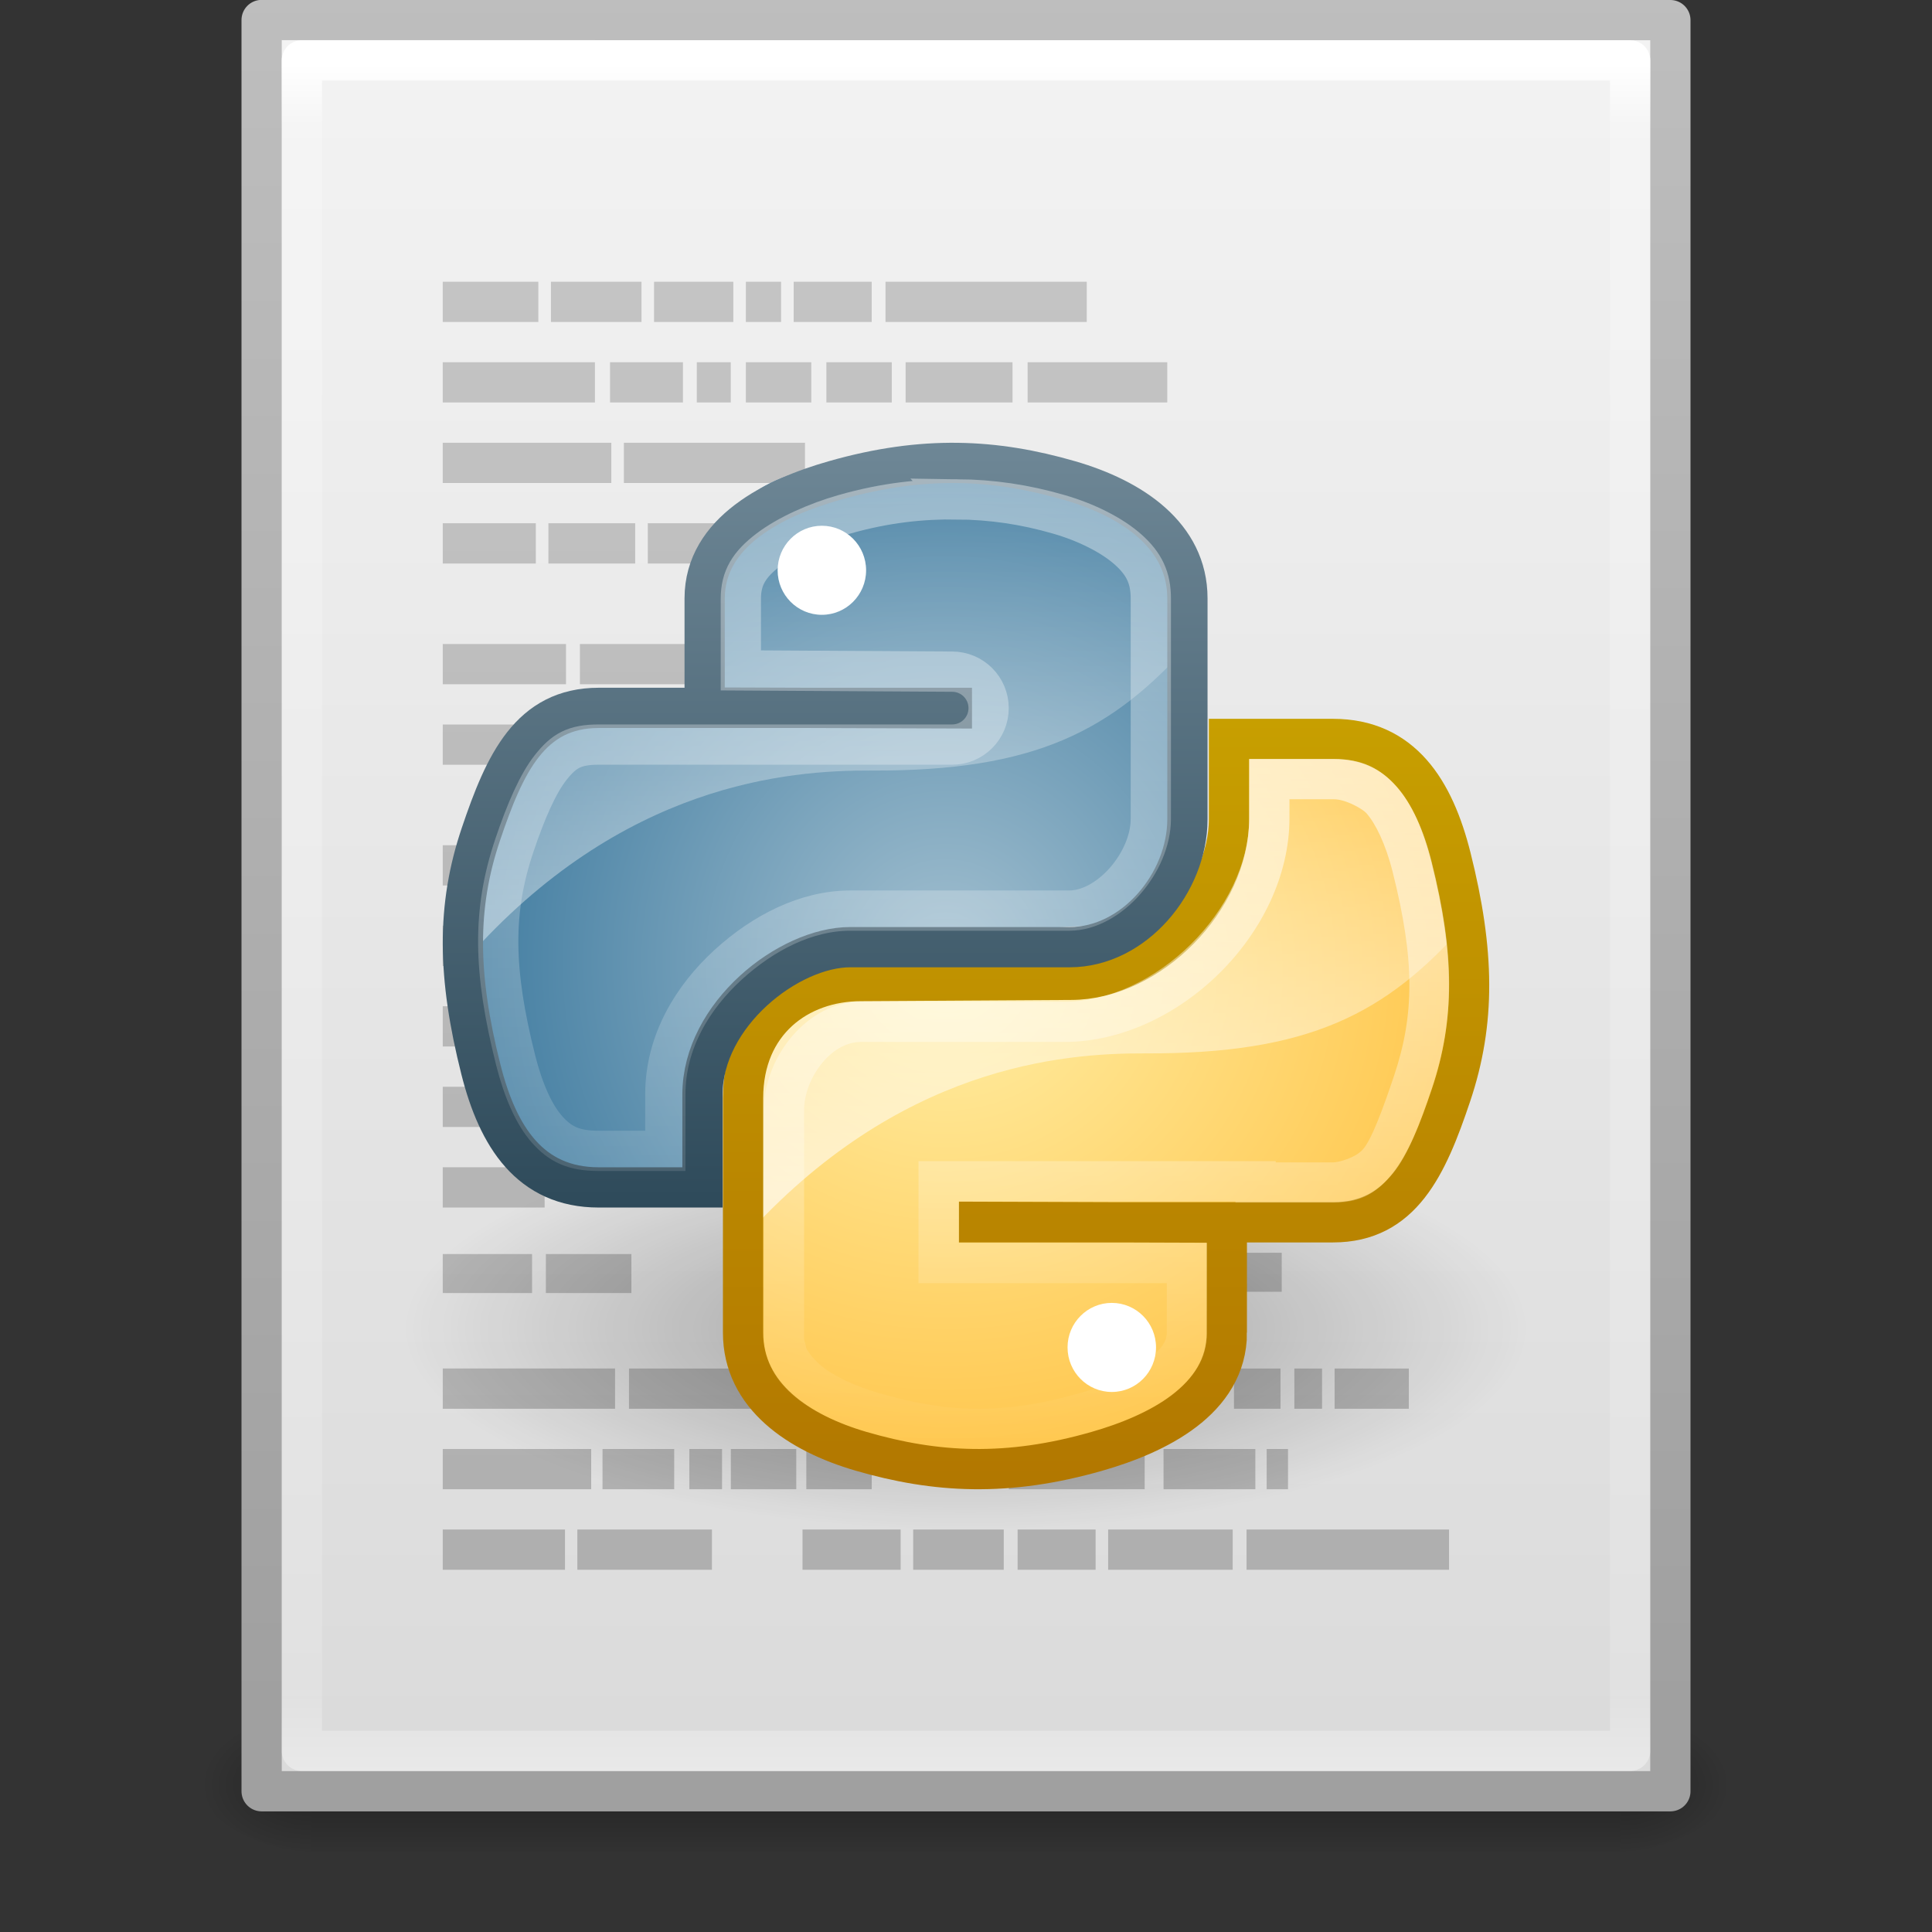 <?xml version="1.0" encoding="UTF-8" standalone="no"?>
<!-- Created with Inkscape (http://www.inkscape.org/) -->

<svg
   xmlns:dc="http://purl.org/dc/elements/1.1/"
   xmlns:cc="http://creativecommons.org/ns#"
   xmlns:rdf="http://www.w3.org/1999/02/22-rdf-syntax-ns#"
   xmlns:svg="http://www.w3.org/2000/svg"
   xmlns="http://www.w3.org/2000/svg"
   xmlns:xlink="http://www.w3.org/1999/xlink"
   xmlns:sodipodi="http://sodipodi.sourceforge.net/DTD/sodipodi-0.dtd"
   xmlns:inkscape="http://www.inkscape.org/namespaces/inkscape"
   width="48px"
   height="48px"
   id="svg4112"
   version="1.1"
   inkscape:version="0.48.2 r9819"
   sodipodi:docname="text-x-python.svg">
  <rect width="100%" height="100%" fill="#333333" stroke="none"/>
  <defs
     id="defs4114">
    <linearGradient
       inkscape:collect="always"
       xlink:href="#linearGradient3977"
       id="linearGradient3988"
       gradientUnits="userSpaceOnUse"
       gradientTransform="matrix(0.892,0,0,1.135,2.595,-4.743)"
       x1="24"
       y1="5.564"
       x2="24"
       y2="43" />
    <linearGradient
       id="linearGradient3977">
      <stop
         offset="0"
         style="stop-color:#ffffff;stop-opacity:1;"
         id="stop3979" />
      <stop
         id="stop3981"
         style="stop-color:#ffffff;stop-opacity:0.235;"
         offset="0.036" />
      <stop
         offset="0.951"
         style="stop-color:#ffffff;stop-opacity:0.157;"
         id="stop3983" />
      <stop
         offset="1"
         style="stop-color:#ffffff;stop-opacity:0.392;"
         id="stop3985" />
    </linearGradient>
    <linearGradient
       inkscape:collect="always"
       xlink:href="#linearGradient3600"
       id="linearGradient3322"
       gradientUnits="userSpaceOnUse"
       gradientTransform="matrix(1,0,0,0.956,-9.9999999e-8,-1.915)"
       x1="25.132"
       y1="0.985"
       x2="25.132"
       y2="47.013" />
    <linearGradient
       id="linearGradient3600">
      <stop
         id="stop3602"
         style="stop-color:#f4f4f4;stop-opacity:1"
         offset="0" />
      <stop
         id="stop3604"
         style="stop-color:#dbdbdb;stop-opacity:1"
         offset="1" />
    </linearGradient>
    <linearGradient
       inkscape:collect="always"
       xlink:href="#linearGradient3104"
       id="linearGradient3324"
       gradientUnits="userSpaceOnUse"
       gradientTransform="matrix(0.807,0,0,0.895,59.41,-2.981)"
       x1="-51.786"
       y1="50.786"
       x2="-51.786"
       y2="2.906" />
    <linearGradient
       id="linearGradient3104">
      <stop
         id="stop3106"
         style="stop-color:#a0a0a0;stop-opacity:1;"
         offset="0" />
      <stop
         id="stop3108"
         style="stop-color:#bebebe;stop-opacity:1;"
         offset="1" />
    </linearGradient>
    <radialGradient
       inkscape:collect="always"
       xlink:href="#linearGradient5060"
       id="radialGradient3327"
       gradientUnits="userSpaceOnUse"
       gradientTransform="matrix(0.023,0,0,0.015,26.361,37.04)"
       cx="605.714"
       cy="486.648"
       fx="605.714"
       fy="486.648"
       r="117.143" />
    <linearGradient
       id="linearGradient5060">
      <stop
         id="stop5062"
         style="stop-color:#000000;stop-opacity:1"
         offset="0" />
      <stop
         id="stop5064"
         style="stop-color:#000000;stop-opacity:0"
         offset="1" />
    </linearGradient>
    <radialGradient
       inkscape:collect="always"
       xlink:href="#linearGradient5060"
       id="radialGradient3330"
       gradientUnits="userSpaceOnUse"
       gradientTransform="matrix(-0.023,0,0,0.015,21.623,37.04)"
       cx="605.714"
       cy="486.648"
       fx="605.714"
       fy="486.648"
       r="117.143" />
    <linearGradient
       id="linearGradient5048">
      <stop
         id="stop5050"
         style="stop-color:#000000;stop-opacity:0"
         offset="0" />
      <stop
         id="stop5056"
         style="stop-color:#000000;stop-opacity:1"
         offset="0.5" />
      <stop
         id="stop5052"
         style="stop-color:#000000;stop-opacity:0"
         offset="1" />
    </linearGradient>
    <linearGradient
       y2="609.505"
       x2="302.857"
       y1="366.648"
       x1="302.857"
       gradientTransform="matrix(0.067,0,0,0.015,-0.341,37.04)"
       gradientUnits="userSpaceOnUse"
       id="linearGradient4110"
       xlink:href="#linearGradient5048"
       inkscape:collect="always" />
    <linearGradient
       inkscape:collect="always"
       xlink:href="#linearGradient4147"
       id="linearGradient3076"
       gradientUnits="userSpaceOnUse"
       x1="25.315"
       y1="10.905"
       x2="25.315"
       y2="35.926"
       gradientTransform="translate(0,1)" />
    <linearGradient
       id="linearGradient4147">
      <stop
         id="stop4149"
         style="stop-color:#ffffff;stop-opacity:1"
         offset="0" />
      <stop
         id="stop4151"
         style="stop-color:#ffffff;stop-opacity:0"
         offset="1" />
    </linearGradient>
    <linearGradient
       inkscape:collect="always"
       xlink:href="#linearGradient2490"
       id="linearGradient3079"
       gradientUnits="userSpaceOnUse"
       x1="17.849"
       y1="29.074"
       x2="17.849"
       y2="10"
       gradientTransform="translate(0,1)" />
    <linearGradient
       id="linearGradient2490">
      <stop
         id="stop2492"
         style="stop-color:#2e4a5a;stop-opacity:1"
         offset="0" />
      <stop
         id="stop2494"
         style="stop-color:#6e8796;stop-opacity:1"
         offset="1" />
    </linearGradient>
    <linearGradient
       inkscape:collect="always"
       xlink:href="#linearGradient4126"
       id="linearGradient3082"
       gradientUnits="userSpaceOnUse"
       gradientTransform="matrix(0.217,0,0,0.217,-1.394,-1.868)"
       x1="94.693"
       y1="112.511"
       x2="94.693"
       y2="64.053" />
    <linearGradient
       id="linearGradient4126">
      <stop
         id="stop4128"
         style="stop-color:#ffffff;stop-opacity:1"
         offset="0" />
      <stop
         id="stop4130"
         style="stop-color:#ffffff;stop-opacity:0.165"
         offset="1" />
    </linearGradient>
    <radialGradient
       inkscape:collect="always"
       xlink:href="#linearGradient3993"
       id="radialGradient3086"
       gradientUnits="userSpaceOnUse"
       gradientTransform="matrix(0,-1.401,1.323,0,-7.38,55.416)"
       cx="22.504"
       cy="23.333"
       fx="22.504"
       fy="23.333"
       r="9.001" />
    <linearGradient
       id="linearGradient3993">
      <stop
         id="stop3995"
         style="stop-color:#a3c0d0;stop-opacity:1"
         offset="0" />
      <stop
         id="stop4001"
         style="stop-color:#427da1;stop-opacity:1"
         offset="1" />
    </linearGradient>
    <linearGradient
       inkscape:collect="always"
       xlink:href="#linearGradient3921"
       id="linearGradient3089"
       gradientUnits="userSpaceOnUse"
       x1="31.121"
       y1="17.857"
       x2="31.121"
       y2="35.008"
       gradientTransform="translate(0,1)" />
    <linearGradient
       id="linearGradient3921">
      <stop
         id="stop3923"
         style="stop-color:#ffffff;stop-opacity:1"
         offset="0" />
      <stop
         id="stop3925"
         style="stop-color:#ffffff;stop-opacity:0"
         offset="1" />
    </linearGradient>
    <linearGradient
       inkscape:collect="always"
       xlink:href="#linearGradient4244"
       id="linearGradient3092"
       gradientUnits="userSpaceOnUse"
       x1="29.812"
       y1="36"
       x2="29.812"
       y2="16.857"
       gradientTransform="translate(0,1)" />
    <linearGradient
       id="linearGradient4244">
      <stop
         id="stop4246"
         style="stop-color:#b27700;stop-opacity:1"
         offset="0" />
      <stop
         id="stop4248"
         style="stop-color:#c79f00;stop-opacity:1"
         offset="1" />
    </linearGradient>
    <linearGradient
       inkscape:collect="always"
       xlink:href="#linearGradient4126"
       id="linearGradient3095"
       gradientUnits="userSpaceOnUse"
       gradientTransform="matrix(0.217,0,0,0.217,5.407,5.169)"
       x1="94.693"
       y1="112.511"
       x2="94.693"
       y2="64.053" />
    <radialGradient
       inkscape:collect="always"
       xlink:href="#linearGradient3230"
       id="radialGradient3099"
       gradientUnits="userSpaceOnUse"
       gradientTransform="matrix(1.381364e-7,1.372,-1.492,1.5014951e-7,58.033,-8.143)"
       cx="23.515"
       cy="23.143"
       fx="23.515"
       fy="23.143"
       r="9.019" />
    <linearGradient
       id="linearGradient3230">
      <stop
         id="stop3232"
         style="stop-color:#ffefa7;stop-opacity:1"
         offset="0" />
      <stop
         id="stop3234"
         style="stop-color:#ffc64c;stop-opacity:1"
         offset="1" />
    </linearGradient>
    <radialGradient
       inkscape:collect="always"
       xlink:href="#linearGradient4114"
       id="radialGradient3102"
       gradientUnits="userSpaceOnUse"
       gradientTransform="matrix(1.139,0,0,0.407,6.78,6.975)"
       cx="15.116"
       cy="63.965"
       fx="15.116"
       fy="63.965"
       r="12.289" />
    <linearGradient
       id="linearGradient4114">
      <stop
         id="stop4116"
         style="stop-color:#000000;stop-opacity:1"
         offset="0" />
      <stop
         id="stop4118"
         style="stop-color:#000000;stop-opacity:0"
         offset="1" />
    </linearGradient>
    <linearGradient
       id="linearGradient3104-4">
      <stop
         id="stop3106-7"
         style="stop-color:#aaaaaa;stop-opacity:1"
         offset="0" />
      <stop
         id="stop3108-6"
         style="stop-color:#c8c8c8;stop-opacity:1"
         offset="1" />
    </linearGradient>
    <linearGradient
       y2="-0.027"
       x2="17.425"
       y1="44.873"
       x1="17.425"
       gradientTransform="translate(0.03,1)"
       gradientUnits="userSpaceOnUse"
       id="linearGradient3196"
       xlink:href="#linearGradient3104-4"
       inkscape:collect="always" />
  </defs>
  <sodipodi:namedview
     id="base"
     pagecolor="#ffffff"
     bordercolor="#666666"
     borderopacity="1.0"
     inkscape:pageopacity="0.0"
     inkscape:pageshadow="2"
     inkscape:zoom="7.9991455"
     inkscape:cx="19.687039"
     inkscape:cy="26.071289"
     inkscape:current-layer="layer1"
     showgrid="false"
     inkscape:grid-bbox="true"
     inkscape:document-units="px"
     inkscape:window-width="1280"
     inkscape:window-height="753"
     inkscape:window-x="0"
     inkscape:window-y="24"
     inkscape:window-maximized="1"
     showguides="true"
     inkscape:guide-bbox="true">
    <inkscape:grid
       type="xygrid"
       id="grid3820" />
  </sodipodi:namedview>
  <g
     id="layer1"
     inkscape:label="Layer 1"
     inkscape:groupmode="layer">
    <rect
       style="opacity:0.3;fill:url(#linearGradient4110);fill-opacity:1;fill-rule:nonzero;stroke:none;stroke-width:1;marker:none;visibility:visible;display:inline;overflow:visible"
       id="rect2879"
       y="42.43"
       x="7.738"
       height="3.57"
       width="32.508" />
    <path
       inkscape:connector-curvature="0"
       style="opacity:0.3;fill:url(#radialGradient3330);fill-opacity:1;fill-rule:nonzero;stroke:none;stroke-width:1;marker:none;visibility:visible;display:inline;overflow:visible"
       id="path2881"
       d="m 7.738,42.43 c 0,0 0,3.57 0,3.57 -1.187,0.007 -2.868,-0.8 -2.868,-1.785 0,-0.985 1.324,-1.785 2.868,-1.785 z" />
    <path
       inkscape:connector-curvature="0"
       style="opacity:0.3;fill:url(#radialGradient3327);fill-opacity:1;fill-rule:nonzero;stroke:none;stroke-width:1;marker:none;visibility:visible;display:inline;overflow:visible"
       id="path2883"
       d="m 40.246,42.43 c 0,0 0,3.57 0,3.57 1.187,0.007 2.868,-0.8 2.868,-1.785 0,-0.985 -1.324,-1.785 -2.868,-1.785 z" />
    <path
       inkscape:connector-curvature="0"
       style="fill:url(#linearGradient3322);fill-opacity:1;stroke:url(#linearGradient3324);stroke-width:1;stroke-linecap:butt;stroke-linejoin:round;stroke-miterlimit:4;stroke-opacity:1;stroke-dasharray:none;stroke-dashoffset:0;display:inline"
       id="path4160"
       d="M 6.5,0.497 C 14.52,0.497 41.5,0.5 41.5,0.5 l 4.2e-5,44.003 c 0,0 -23.333,0 -35,0 0,-14.669 0,-29.337 0,-44.006 z"
       sodipodi:nodetypes="ccccc" />
    <path
       style="fill:none;stroke:url(#linearGradient3988);stroke-width:1;stroke-linecap:round;stroke-linejoin:round;stroke-miterlimit:4;stroke-opacity:1;stroke-dasharray:none;stroke-dashoffset:0"
       d="m 40.5,43.5 -33,0 0,-42 33,0 z"
       id="rect6741-1"
       inkscape:connector-curvature="0"
       sodipodi:nodetypes="ccccc" />
    <path
       inkscape:connector-curvature="0"
       style="fill:url(#linearGradient3196);fill-opacity:1;fill-rule:nonzero;stroke:none;stroke-width:0.455;marker:none;visibility:visible;display:inline;overflow:visible;enable-background:accumulate"
       id="path4009"
       d="m 11,38 3.037,0 0,1 L 11,39 11,38 z m 0,-22 0,1 3.062,0 0,-1 L 11,16 z m 0,2 0,1 3.094,0 0,-1 L 11,18 z m 0,-11 0,1 2.375,0 0,-1 L 11,7 z m 2.688,0 0,1 2.25,0 0,-1 -2.25,0 z m 2.562,0 0,1 1.969,0 0,-1 L 16.25,7 z m 2.281,0 0,1 0.875,0 0,-1 -0.875,0 z m 1.188,0 0,1 1.938,0 0,-1 -1.938,0 z M 22,7 l 0,1 5,0 0,-1 -5,0 z m -11,2 0,1 3.781,0 0,-1 L 11,9 z m 4.156,0 0,1 1.812,0 0,-1 -1.812,0 z m 2.156,0 0,1 0.844,0 0,-1 -0.844,0 z m 1.219,0 0,1 1.625,0 0,-1 -1.625,0 z m 2,0 0,1 1.625,0 0,-1 -1.625,0 z M 22.5,9 l 0,1 2.656,0 0,-1 L 22.5,9 z m 3.031,0 0,1 L 29,10 29,9 25.531,9 z M 11,11 l 0,1 4.188,0 0,-1 L 11,11 z m 4.5,0 0,1 4.5,0 0,-1 -4.5,0 z m -4.5,2 0,1 2.312,0 0,-1 L 11,13 z m 2.625,0 0,1 2.156,0 0,-1 -2.156,0 z m 2.469,0 0,1 1.906,0 0,-1 -1.906,0 z m 12.219,18.125 0,0.969 3.531,0 0,-0.969 -3.531,0 z m -8.375,6.875 0,1 2.438,0 0,-1 -2.438,0 z m 2.75,0 0,1 2.25,0 0,-1 -2.25,0 z m 2.594,0 0,1 1.938,0 0,-1 -1.938,0 z m 2.25,0 0,1 3.094,0 0,-1 -3.094,0 z m 3.438,0 0,1 5.031,0 0,-1 -5.031,0 z m -16.562,-22 0,1 5.594,0 0,-1 -5.594,0 z m 1.219,18 0,1 4.594,0 0,-1 -4.594,0 z m 15.031,0 0,1 1.156,0 0,-1 -1.156,0 z m 1.5,0 0,1 0.688,0 0,-1 -0.688,0 z m 1,0 0,1 1.844,0 0,-1 -1.844,0 z m -16.031,2 0,1 0.812,0 0,-1 -0.812,0 z m 1.031,0 0,1 1.625,0 0,-1 -1.625,0 z m 1.875,0 0,1 1.625,0 0,-1 -1.625,0 z m 5.031,0 0,1 3.375,0 0,-1 -3.375,0 z m 3.844,0 0,1 2.281,0 0,-1 -2.281,0 z m 2.562,0 0,1 L 32,37 32,36 31.469,36 z M 11,23 l 0,1 1,0 0,-1 -1,0 z m 2.562,8.156 0,0.969 2.125,0 0,-0.969 -2.125,0 z M 11,34 l 0,1 4.281,0 0,-1 L 11,34 z m 0,2 0,1 3.688,0 0,-1 L 11,36 z m 3.969,0 0,1 1.781,0 0,-1 -1.781,0 z m -0.625,2 0,1 3.344,0 0,-1 -3.344,0 z M 11,21 l 0,1 2.344,0 0,-1 L 11,21 z m 0,4 0,1 2.75,0 0,-1 -2.75,0 z m 0,2 0,1 2.938,0 0,-1 L 11,27 z m 0,2 0,1 2.531,0 0,-1 L 11,29 z m 0,2.156 0,0.969 2.219,0 0,-0.969 -2.219,0 z" />
    <path
       inkscape:connector-curvature="0"
       style="opacity:0.3;fill:url(#radialGradient3102);fill-opacity:1;stroke:none;display:inline"
       id="path2917"
       d="M 38,33 A 14,5 0 0 1 10,33 14,5 0 1 1 38,33 z" />
    <path
       inkscape:connector-curvature="0"
       style="fill:url(#radialGradient3099);fill-opacity:1;stroke:none"
       id="path2732"
       d="m 30.187,33.108 c 0,1.677 -1.455,2.526 -2.932,2.949 -2.222,0.638 -4.005,0.541 -5.862,0 -1.551,-0.452 -2.932,-1.375 -2.932,-2.949 l 0,-5.531 c 0,-1.592 1.327,-2.951 2.932,-2.951 l 5.768,-0.375 c 1.952,0 3.228,-1.219 3.228,-3.219 l 0.531,-2.674 2.198,0 c 1.707,0 2.511,1.268 2.932,2.949 0.586,2.335 0.612,4.081 0,5.901 -0.593,1.768 -1.227,2.949 -2.932,2.949 l -2.932,0 -5.862,0 0,-0.012 5.862,0 0,2.963 z" />
    <path
       inkscape:connector-curvature="0"
       style="fill:#ffffff"
       id="path2736"
       d="m 26.523,33.475 c 0,-0.61 0.493,-1.105 1.099,-1.105 0.608,0 1.099,0.495 1.099,1.105 0,0.612 -0.491,1.108 -1.099,1.108 -0.606,0 -1.099,-0.495 -1.099,-1.108 z" />
    <path
       inkscape:connector-curvature="0"
       style="opacity:0.6;fill:url(#linearGradient3095);fill-opacity:1;stroke:none;display:inline"
       id="path2742"
       d="m 30.914,18.357 0,2.594 c 0,1.641 -3.382,3.688 -3.656,3.688 l -5.75,0 -1.238,0.126 c -1.261,0.323 -1.109,1.148 -1.481,2.687 -0.139,0.57 -0.242,1.103 -0.312,1.594 -0.005,0.035 0.005,0.059 0,0.094 l 0,1.625 c 3.836,-4.28 7.927,-4.603 9.969,-4.594 4.073,0.018 5.992,-0.984 7.938,-3.188 -0.006,-0.043 0.007,-0.081 0,-0.125 -0.075,-0.491 -0.206,-1.015 -0.344,-1.562 -0.197,-0.788 -0.456,-1.482 -0.875,-2 -0.008,-0.01 -0.023,-0.021 -0.031,-0.031 -0.005,-0.004 -0.026,0.004 -0.031,0 -0.014,-0.017 -0.017,-0.046 -0.031,-0.062 -0.029,-0.021 -0.032,-0.043 -0.062,-0.062 -0.007,-0.008 -0.024,0.008 -0.031,0 -0.444,-0.288 -0.984,-0.503 -1.531,-0.594 -0.496,-0.082 -0.994,-0.144 -1.5,-0.188 l -0.312,0 -0.719,0 z" />
    <path
       inkscape:connector-curvature="0"
       style="fill:none;stroke:url(#linearGradient3092);stroke-opacity:1"
       id="path2744"
       d="m 30.481,33.108 c 0,1.677 -1.749,2.526 -3.226,2.949 -2.222,0.638 -4.005,0.541 -5.862,0 -1.551,-0.452 -2.932,-1.375 -2.932,-2.949 l 0,-5.825 c 0,-1.886 1.369,-2.909 2.932,-2.909 l 5.213,-0.031 c 1.952,0 3.928,-1.998 3.928,-3.998 l 0,-1.986 2.584,0 c 1.707,0 2.511,1.268 2.932,2.949 0.586,2.335 0.612,4.081 0,5.901 -0.593,1.768 -1.227,3.159 -2.932,3.159 l -2.638,0 -6.155,0 0,-0.012 6.155,0.021 0,2.732 z" />
    <path
       inkscape:connector-curvature="0"
       style="opacity:0.6;fill:url(#linearGradient3089);fill-opacity:1;stroke:none"
       id="path2746"
       d="m 31.037,18.857 0,1.469 c 0,2.286 -2.35,4.561 -4.591,4.561 l -5.062,0 c -1.323,0 -2.406,1.375 -2.406,2.689 l 0,5.531 c 0,0.641 0.228,1.119 0.688,1.531 0.459,0.412 1.149,0.726 1.875,0.938 1.79,0.521 3.422,0.615 5.562,0 0.695,-0.199 1.62,-0.577 2.085,-0.98 0.465,-0.403 0.802,-0.795 0.802,-1.489 l 0,-2.228 -5.669,0 -0.5,0 0,-0.5 0,-0.031 0,-0.5 0.5,0 5.875,0 0.5,0 0,0.031 2.438,0 c 0.737,0 1.097,-0.29 1.463,-0.714 0.366,-0.424 0.684,-1.256 0.974,-2.121 0.58,-1.724 0.573,-3.344 0,-5.625 -0.2,-0.797 -0.49,-1.44 -0.875,-1.875 -0.385,-0.435 -0.833,-0.688 -1.562,-0.688 l -2.097,0 z m 1,1 1.097,0 c 0.319,0 0.736,0.257 0.812,0.344 0.223,0.251 0.479,0.76 0.656,1.469 0.546,2.173 0.547,3.53 0.031,5.062 -0.277,0.827 -0.565,1.604 -0.781,1.835 -0.195,0.208 -0.608,0.312 -0.719,0.312 l -1.438,0 0,-0.031 -1.5,0 -5.875,0 -1.5,0 0,1.5 0,0.031 0,1.5 1.5,0 4.669,0 0,1.228 c 0,0.446 -0.597,0.724 -0.7,0.812 -0.299,0.259 -0.829,0.513 -1.438,0.688 -1.978,0.568 -3.375,0.482 -5.031,0 -0.627,-0.183 -1.17,-0.45 -1.469,-0.719 -0.007,-0.006 -0.024,-0.025 -0.031,-0.031 -0.042,-0.041 -0.094,-0.091 -0.125,-0.125 -0.029,-0.035 -0.073,-0.093 -0.094,-0.125 -0.012,-0.019 -0.048,-0.069 -0.062,-0.094 -0.015,-0.035 -0.022,-0.086 -0.031,-0.125 -0.006,-0.032 -0.028,-0.09 -0.031,-0.125 -0.003,-0.045 0,-0.105 0,-0.156 l 0,-5.531 c 0,-0.758 0.648,-1.689 1.406,-1.689 l 5.062,0 c 2.817,-1e-6 5.591,-2.704 5.591,-5.561 l 0,-0.469 z" />
    <path
       inkscape:connector-curvature="0"
       style="fill:url(#radialGradient3086);fill-opacity:1;stroke:none"
       id="path2730"
       d="m 17.854,14.538 c 0,-1.677 0.45,-2.589 2.932,-3.023 1.685,-0.295 3.846,-0.332 5.862,0 1.592,0.263 2.932,1.449 2.932,3.023 l 0,5.531 c 0,1.622 -1.301,2.951 -2.932,2.951 l -5.316,0.294 c -1.989,0 -4.044,1.738 -4.044,3.656 l -0.168,2.318 -2.015,0 c -1.705,0 -2.697,-1.229 -3.114,-2.949 -0.562,-2.311 -0.539,-3.688 0,-5.901 0.467,-1.931 1.959,-2.949 3.664,-2.949 l 2.2,0 5.864,0 0,-0.02 -5.864,0 0,-2.932 0,0 z" />
    <path
       inkscape:connector-curvature="0"
       style="fill:#ffffff"
       id="path2734"
       d="m 19.32,14.17 c 0,-0.612 0.491,-1.108 1.099,-1.108 0.606,0 1.099,0.495 1.099,1.108 0,0.61 -0.493,1.105 -1.099,1.105 -0.608,0 -1.099,-0.495 -1.099,-1.105 z" />
    <path
       inkscape:connector-curvature="0"
       style="opacity:0.4;fill:url(#linearGradient3082);fill-opacity:1;stroke:none"
       id="path2738"
       d="m 23.213,11.27 c -0.867,0.021 -1.7,0.121 -2.438,0.25 -2.482,0.434 -2.906,1.355 -2.906,3.031 l 0,2.906 5.844,0 0,0.031 -5.844,0 -2.219,0 c -1.705,0 -3.189,1.007 -3.656,2.938 -0.317,1.302 -0.46,2.322 -0.406,3.406 3.862,-4.377 8.005,-4.697 10.062,-4.688 4.073,0.018 5.992,-0.984 7.938,-3.188 l 0,-1.406 c 0,-1.575 -1.346,-2.768 -2.938,-3.031 -1.134,-0.187 -2.322,-0.277 -3.438,-0.25 z" />
    <path
       inkscape:connector-curvature="0"
       style="fill:none;stroke:url(#linearGradient3079);stroke-width:1;stroke-opacity:1"
       id="path3530"
       d="m 17.507,14.866 c 0,-1.663 1.745,-2.506 3.219,-2.926 2.217,-0.633 3.996,-0.537 5.849,0 1.547,0.448 2.926,1.364 2.926,2.926 l 0,5.488 c 0,1.579 -1.324,3.178 -2.926,3.178 l -5.45,0 c -1.53,0 -3.672,1.674 -3.672,3.659 l 0,2.31 -2.578,0 c -1.703,0 -2.505,-1.258 -2.926,-2.926 -0.585,-2.316 -0.611,-4.049 0,-5.854 0.592,-1.754 1.224,-3.134 2.926,-3.134 l 2.632,0 6.142,0 0,0.012 -6.142,-0.021 0,-2.711 z" />
    <path
       inkscape:connector-curvature="0"
       style="opacity:0.4;fill:none;stroke:url(#linearGradient3076);stroke-width:1;stroke-opacity:1"
       id="path4143"
       d="m 23.781,12.406 c -0.863,-0.011 -1.777,0.079 -2.812,0.375 -0.673,0.192 -1.397,0.51 -1.875,0.875 -0.478,0.365 -0.688,0.699 -0.688,1.219 l 0,1.781 5.25,0.031 c 0.501,0 0.906,0.406 0.906,0.906 0,0.501 -0.406,0.906 -0.906,0.906 l -6.156,0 -2.625,0 c -0.611,0 -0.866,0.159 -1.188,0.562 -0.321,0.403 -0.619,1.087 -0.906,1.938 -0.553,1.635 -0.53,3.123 0.031,5.344 0.19,0.754 0.458,1.356 0.781,1.719 0.324,0.363 0.651,0.531 1.281,0.531 l 1.656,0 0,-1.406 c 0,-1.316 0.693,-2.426 1.562,-3.219 0.869,-0.793 1.941,-1.344 3.031,-1.344 l 5.438,0 c 1.004,0 2.031,-1.205 2.031,-2.281 l 0,-5.469 c 0,-0.516 -0.164,-0.863 -0.562,-1.219 -0.399,-0.356 -1.034,-0.677 -1.719,-0.875 -0.867,-0.251 -1.669,-0.364 -2.531,-0.375 z" />
  </g>
</svg>

